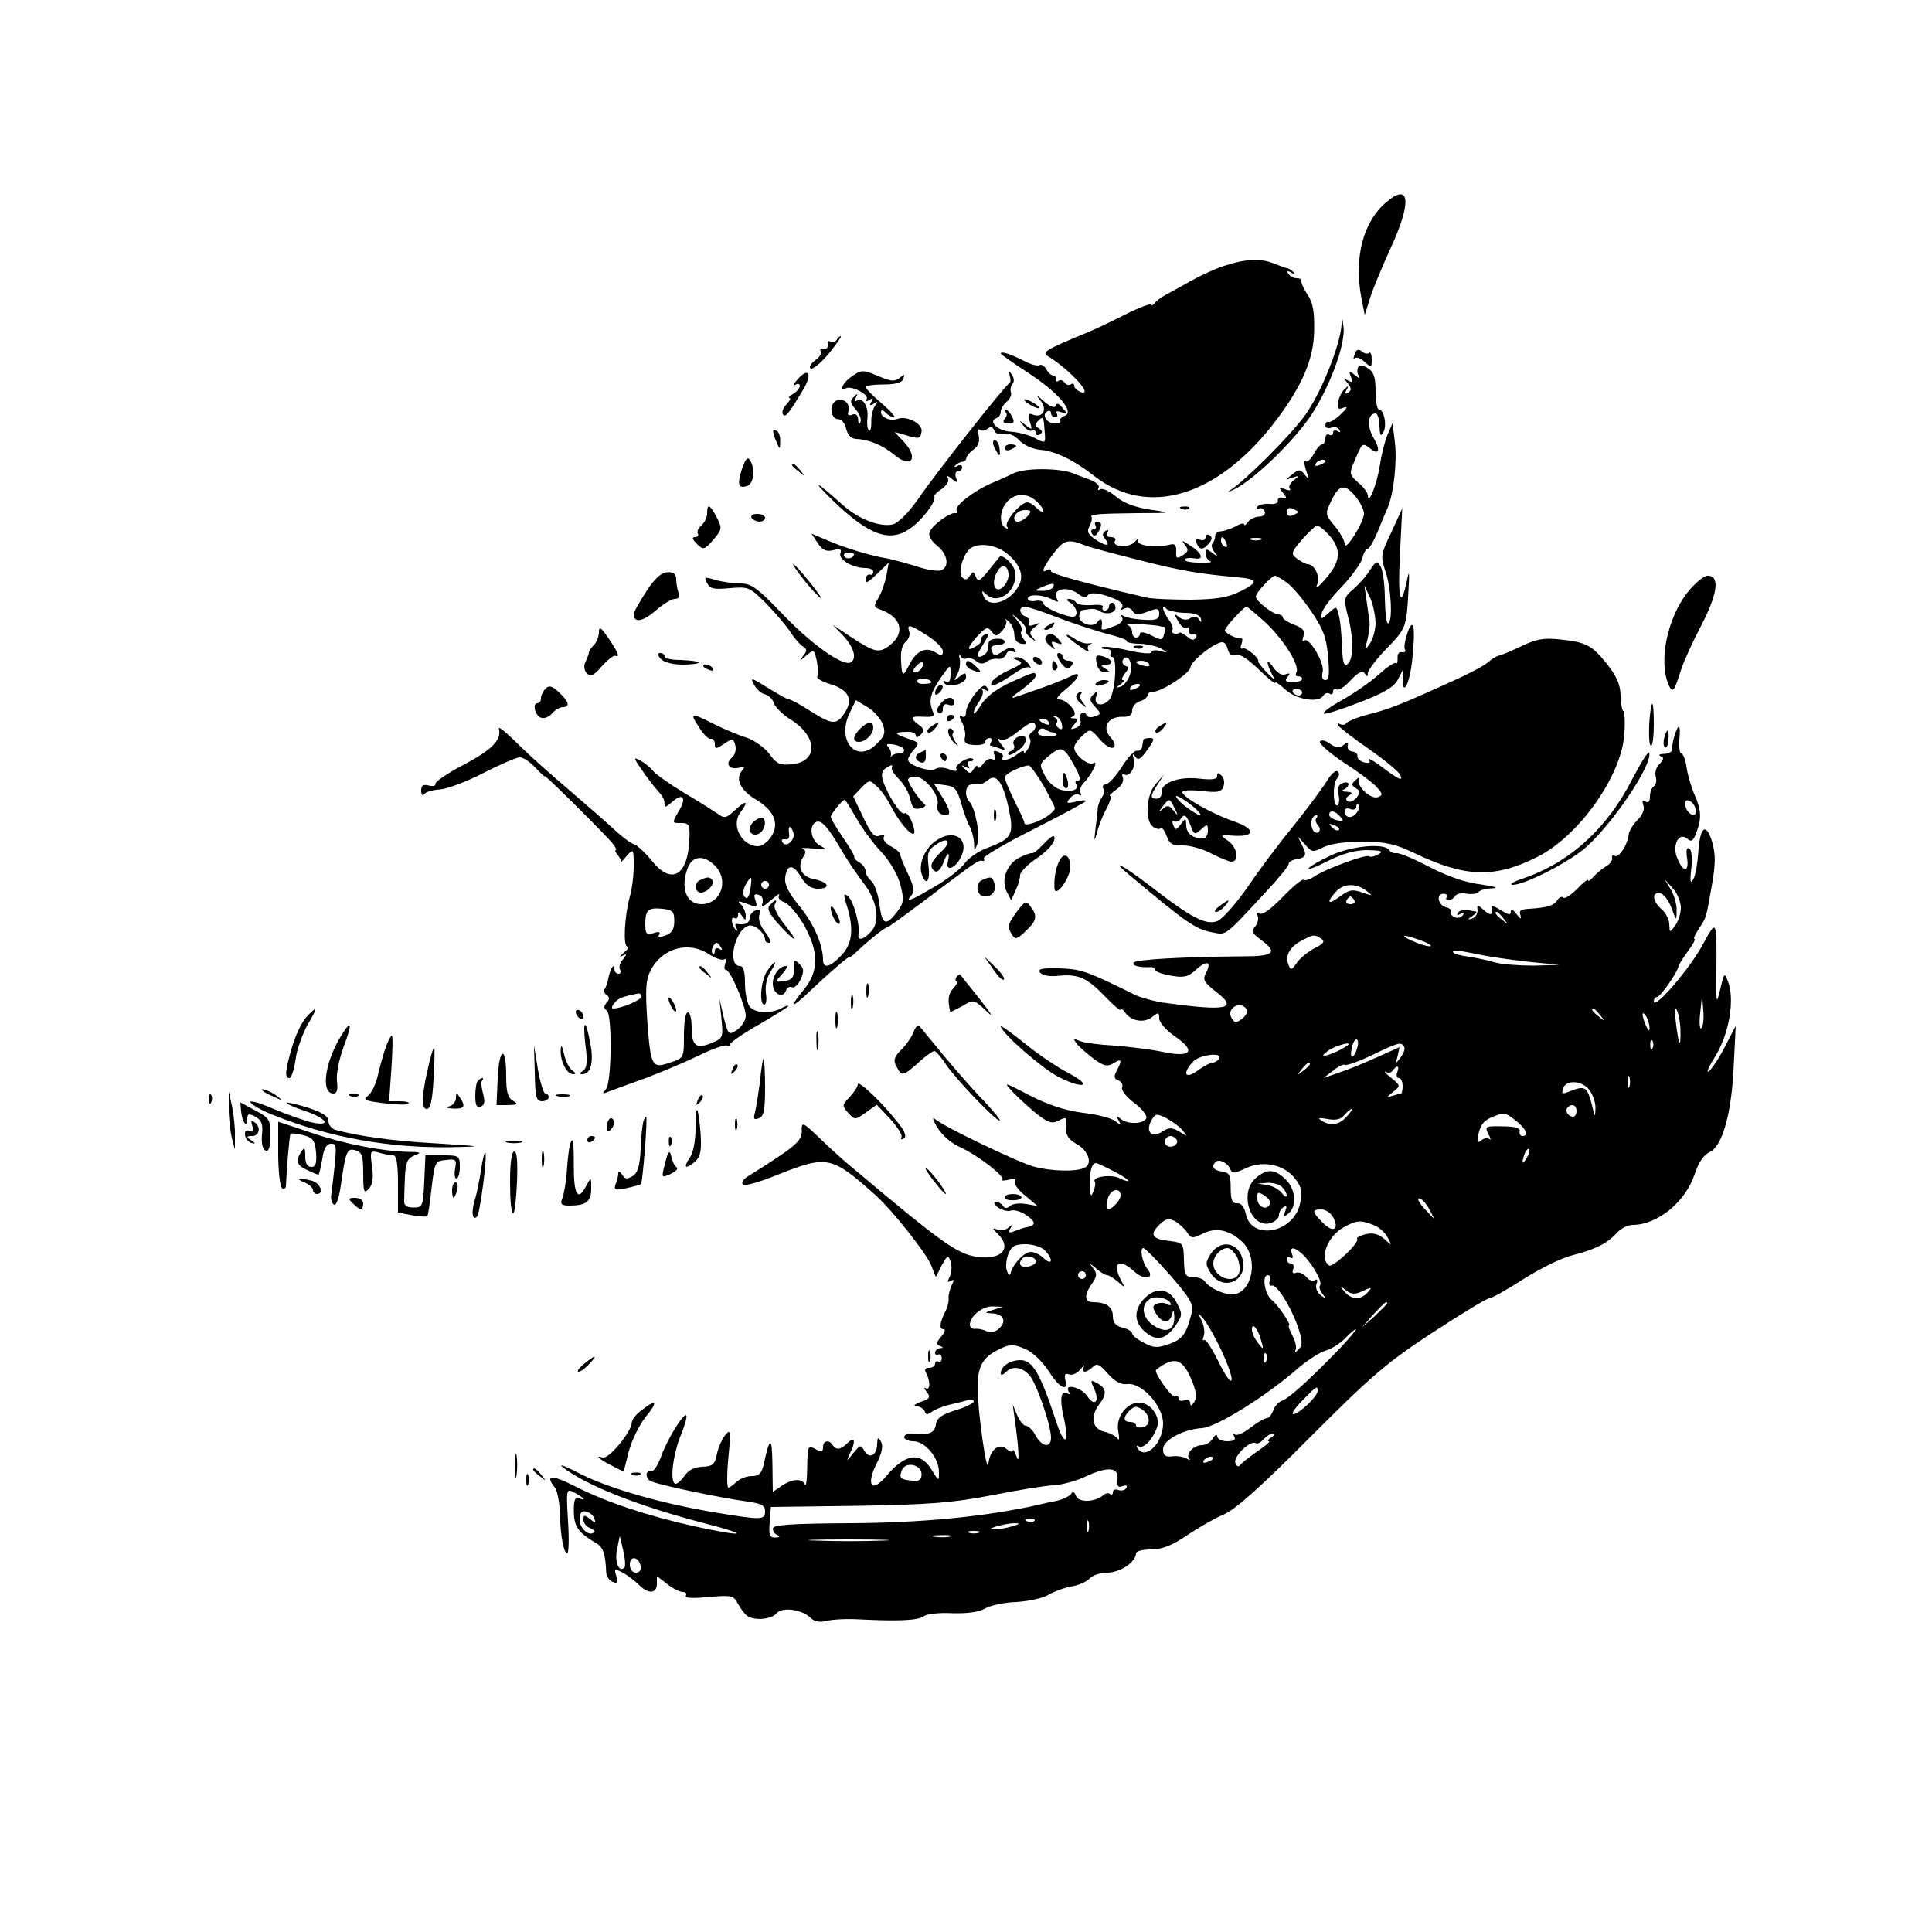<?xml version="1.0" standalone="no"?>
<!DOCTYPE svg PUBLIC "-//W3C//DTD SVG 20010904//EN"
 "http://www.w3.org/TR/2001/REC-SVG-20010904/DTD/svg10.dtd">
<svg version="1.0" xmlns="http://www.w3.org/2000/svg"
 width="500pt" height="500pt" viewBox="0 0 500 500"
 preserveAspectRatio="xMidYMid meet">

<g transform="translate(0,500) scale(0.1,-0.1)"
fill="#000000" stroke="none">
<path d="M3588 4477 c-61 -51 -85 -146 -64 -252 l8 -40 13 41 c6 22 31 81 54
132 55 119 50 171 -11 119z"/>
<path d="M3168 4312 c-22 -7 -61 -25 -86 -39 -26 -15 -56 -31 -67 -37 -11 -6
-23 -15 -27 -21 -4 -5 -8 -7 -8 -3 0 4 -33 -8 -72 -28 -40 -20 -82 -40 -93
-44 -114 -47 -120 -52 -101 -63 56 -35 120 -105 81 -91 -8 4 -15 10 -15 16 0
5 -4 7 -9 3 -5 -3 -12 -1 -16 5 -4 6 -11 8 -16 4 -5 -3 -8 -1 -7 4 2 6 -1 10
-6 10 -5 0 -13 7 -18 16 -5 9 -13 14 -18 11 -5 -3 -24 2 -42 12 -33 17 -58 25
-58 18 0 -2 31 -24 68 -48 79 -51 124 -103 98 -113 -9 -3 -14 -9 -12 -13 3 -4
-4 -7 -14 -7 -21 0 -35 22 -20 31 6 4 10 1 10 -4 0 -6 5 -11 11 -11 5 0 7 4 4
10 -4 6 1 7 12 3 16 -6 17 -5 3 11 -9 12 -16 14 -18 6 -3 -7 -14 -3 -31 12
-20 18 -22 19 -9 2 20 -23 7 -47 -19 -37 -12 5 -14 1 -8 -18 7 -22 7 -23 -11
-9 -18 14 -18 14 -5 -2 7 -10 17 -15 22 -12 5 3 9 0 9 -6 0 -6 5 -8 11 -4 8 4
7 9 -2 15 -11 6 -11 11 -1 21 12 12 13 10 16 -34 2 -26 1 -26 -27 -11 -16 8
-44 15 -63 16 -32 2 -58 27 -35 35 6 2 11 9 11 17 0 7 7 18 15 25 9 7 14 19
11 25 -2 7 0 17 4 21 5 5 5 15 -1 24 -9 13 -10 12 -6 -2 3 -9 3 -18 -1 -20
-11 -5 -192 -235 -237 -301 -24 -34 -50 -60 -64 -64 -33 -8 -89 13 -131 51
-68 61 -84 69 -26 12 94 -91 148 -111 201 -74 31 21 69 71 63 83 -2 2 7 12 20
20 13 10 19 21 15 28 -4 7 1 6 10 -2 15 -12 17 -12 11 3 -3 9 -1 16 5 16 6 0
11 5 11 11 0 5 -6 7 -12 3 -8 -4 -10 -3 -5 2 5 5 13 9 18 9 5 0 10 5 10 10 1
6 10 16 19 22 12 9 16 20 13 35 -3 13 -2 20 2 16 5 -4 14 -3 20 2 9 7 14 6 18
-4 4 -9 14 -12 25 -9 12 3 27 -3 39 -16 11 -12 35 -23 54 -25 40 -3 89 -27
141 -68 140 -109 322 -53 472 146 66 88 96 157 97 230 1 49 -3 73 -17 93 -10
16 -17 31 -16 36 1 4 -4 7 -12 7 -8 0 -18 5 -22 12 -5 7 -2 8 7 3 8 -5 11 -4
6 1 -5 5 -12 9 -15 10 -4 0 -20 6 -35 12 -34 14 -75 12 -129 -6z"/>
<path d="M3472 4160 c-4 -56 -55 -182 -97 -238 -42 -56 -151 -164 -190 -190
-11 -7 -6 -6 10 2 47 23 141 112 191 181 51 72 97 192 91 239 -3 25 -4 26 -5
6z"/>
<path d="M2165 4120 c-4 -6 -11 -8 -16 -4 -5 3 -8 0 -7 -8 2 -7 -3 -12 -10
-10 -8 1 -11 -2 -8 -7 4 -5 -3 -16 -15 -24 -11 -8 -16 -18 -11 -21 5 -3 26 14
47 39 20 25 34 45 31 45 -3 0 -8 -5 -11 -10z"/>
<path d="M3506 4083 c-4 -10 -4 -14 0 -10 4 4 16 0 26 -10 17 -15 18 -15 18 7
0 13 -3 20 -7 17 -3 -4 -12 -2 -18 3 -9 8 -15 6 -19 -7z"/>
<path d="M3515 4050 c-3 -6 -3 -16 1 -22 5 -9 2 -8 -9 1 -15 12 -17 12 -11 -4
6 -14 4 -16 -7 -10 -12 7 -12 6 -1 -7 10 -13 10 -18 1 -24 -8 -5 -10 -3 -4 7
6 11 5 12 -5 2 -8 -7 -15 -22 -17 -34 -3 -17 1 -20 14 -14 12 4 10 -1 -7 -17
-13 -13 -28 -22 -32 -20 -5 1 -8 -3 -8 -9 0 -6 7 -9 15 -6 8 4 17 1 21 -5 4
-7 3 -8 -4 -4 -7 4 -12 2 -12 -4 0 -6 -4 -8 -10 -5 -5 3 -10 -1 -10 -9 0 -9
-4 -16 -8 -16 -5 0 -15 -11 -22 -25 -7 -13 -17 -22 -21 -19 -5 3 -4 -7 1 -23
9 -24 8 -25 -3 -12 -11 15 -15 15 -32 2 -20 -16 -20 -16 0 -9 18 6 19 5 3 -7
-10 -8 -14 -18 -10 -22 4 -5 -2 -5 -12 -1 -16 6 -17 4 -6 -9 11 -13 11 -16 -1
-13 -8 2 -13 -2 -12 -8 1 -6 -9 -10 -22 -8 -14 1 -28 -3 -32 -8 -3 -6 -1 -8 4
-5 6 4 13 1 16 -6 3 -8 -3 -14 -16 -14 -11 -1 -24 -8 -28 -15 -5 -7 -9 -9 -9
-5 0 4 -10 2 -22 -5 -13 -7 -30 -12 -38 -13 -8 0 -15 -5 -15 -12 0 -6 -3 -15
-7 -19 -4 -4 -2 -14 5 -23 11 -14 10 -14 -5 -2 -16 12 -18 11 -18 -2 0 -8 6
-17 13 -20 6 -2 -7 -4 -30 -3 -22 0 -39 4 -37 8 2 4 14 5 25 3 27 -5 20 14
-12 34 -21 14 -22 14 -12 0 10 -12 8 -17 -6 -26 -16 -10 -18 -8 -17 10 1 15
-4 21 -14 18 -41 -10 -92 -3 -85 12 4 6 0 4 -8 -5 -14 -17 -62 -14 -51 3 3 5
-2 9 -11 9 -10 0 -13 5 -9 12 4 7 3 8 -5 4 -9 -6 -9 -11 0 -22 15 -19 -1 -18
-29 2 -17 12 -20 19 -12 33 5 10 7 20 5 23 -7 7 21 9 120 10 89 0 90 1 32 9
-39 6 -69 17 -89 34 -16 14 -35 22 -40 19 -6 -4 -8 -2 -5 3 4 6 -6 15 -21 21
-15 6 -36 13 -47 18 -37 13 -120 13 -150 0 -16 -8 -43 -20 -60 -27 -46 -20
-96 -59 -89 -70 3 -5 2 -8 -3 -7 -12 4 -61 -31 -67 -49 -4 -9 4 -23 19 -35 28
-22 33 -56 10 -64 -8 -3 -36 1 -62 10 -26 8 -59 17 -73 20 -45 7 -110 27 -155
46 l-45 19 16 -24 c12 -19 22 -23 40 -19 18 5 23 3 19 -8 -6 -16 32 -38 65
-38 11 0 20 -4 20 -10 0 -5 -3 -9 -8 -7 -4 1 -8 -1 -10 -5 -6 -21 1 -19 28 7
l30 29 -6 -34 c-4 -19 -13 -45 -21 -58 -12 -20 -12 -23 4 -29 55 -19 67 -60
27 -92 -29 -23 -40 -20 -104 22 l-45 30 28 -29 c27 -30 35 -58 19 -68 -19 -12
-100 45 -173 121 -67 70 -84 83 -112 83 -18 0 -47 4 -65 9 -29 9 -31 8 -22 -8
7 -15 18 -17 59 -13 49 4 51 3 96 -42 25 -26 53 -59 62 -74 10 -15 24 -31 31
-35 11 -7 11 -12 0 -25 -10 -14 -9 -14 8 1 21 17 21 17 28 -14 3 -17 4 -35 1
-40 -3 -4 12 -13 35 -20 46 -14 59 -39 36 -74 -21 -32 -32 -31 -89 5 -26 17
-51 30 -55 30 -5 0 -29 14 -55 30 -42 26 -46 28 -36 9 6 -12 19 -24 29 -26 10
-3 20 -13 23 -23 3 -10 23 -30 46 -44 68 -44 68 -108 -1 -114 -30 -3 -39 2
-57 27 -12 16 -38 35 -59 42 -20 6 -58 22 -84 35 -61 31 -64 30 -39 -8 11 -18
25 -32 31 -30 5 1 10 -5 10 -13 0 -14 3 -14 24 0 22 15 24 14 29 -4 3 -11 -1
-25 -9 -32 -18 -15 -7 -32 18 -26 15 4 17 3 8 -8 -18 -21 -3 -51 36 -74 47
-28 62 -62 40 -96 -9 -14 -24 -25 -34 -25 -42 0 -71 54 -46 87 22 30 16 34
-13 7 -24 -22 -28 -23 -47 -9 -12 8 -51 33 -87 54 -36 22 -72 47 -79 56 -7 9
-22 21 -33 27 -18 9 -18 8 3 -23 13 -19 31 -43 41 -54 17 -19 19 -24 19 -42 0
-3 9 2 20 12 28 25 38 10 16 -25 -17 -30 -17 -30 6 -30 22 0 24 -4 22 -44 -4
-92 -46 -117 -96 -55 -17 21 -38 41 -47 44 -9 3 -31 19 -49 36 -18 17 -70 62
-115 101 -45 38 -106 92 -135 121 -29 29 -52 48 -51 42 8 -29 -17 -55 -89 -93
-42 -22 -76 -45 -75 -50 1 -6 -7 -8 -17 -5 -15 4 -20 0 -20 -13 0 -11 4 -15 8
-9 4 6 23 11 42 12 19 2 70 21 112 43 43 22 85 40 93 40 9 0 27 -12 40 -26 14
-15 25 -25 25 -23 0 5 143 -137 173 -171 9 -11 14 -20 11 -20 -4 0 -1 -6 5
-13 6 -8 10 -16 8 -18 -1 -2 6 5 15 16 17 19 18 19 18 -25 0 -25 -4 -61 -10
-80 -14 -52 -18 -130 -6 -130 5 0 1 -7 -10 -16 -10 -8 -12 -12 -4 -8 13 7 13
5 2 -9 -8 -9 -11 -21 -7 -27 3 -5 1 -10 -4 -10 -6 0 -11 5 -11 12 0 17 -10 3
-15 -21 -2 -11 -6 -25 -10 -30 -3 -5 -1 -13 5 -16 8 -5 8 -11 0 -20 -8 -9 -8
-15 0 -20 15 -9 13 -188 -2 -204 -11 -12 -9 -13 7 -6 11 4 54 20 96 35 42 16
104 42 139 59 34 17 67 28 71 25 5 -3 9 -1 9 4 0 4 34 28 75 51 41 24 75 45
75 47 0 3 -9 0 -19 -6 -28 -14 -67 -12 -81 5 -6 8 -12 35 -12 60 0 31 -4 45
-13 45 -33 0 -15 90 21 104 15 6 43 -17 44 -36 0 -5 5 -8 11 -8 6 0 1 12 -10
27 -13 15 -19 34 -16 45 5 13 2 16 -9 12 -9 -3 -16 -12 -16 -20 0 -13 -13 -19
-33 -15 -5 1 -5 -4 -1 -11 4 -7 3 -9 -1 -5 -12 10 -15 38 -4 31 5 -3 9 1 9 8
0 9 3 9 10 -2 9 -13 10 -13 10 1 0 8 -6 21 -12 28 -11 10 -8 10 15 2 26 -10
28 -9 22 9 -5 15 -3 18 9 14 9 -3 12 -12 9 -22 -4 -12 2 -9 22 8 16 14 25 20
21 13 -3 -7 2 -14 14 -18 11 -4 34 -30 50 -58 40 -71 40 -120 -1 -170 -38 -46
-31 -48 15 -4 49 47 106 96 106 91 0 -2 8 4 18 14 31 29 72 62 78 62 3 0 44
30 92 66 139 105 145 109 154 106 5 -1 7 1 4 6 -3 5 55 39 129 76 74 38 135
70 135 73 0 3 -12 2 -27 -2 -23 -5 -25 -4 -14 9 7 9 18 13 24 9 5 -3 7 -1 3 5
-3 6 0 16 7 24 20 20 42 62 27 53 -13 -8 -50 22 -50 40 0 7 9 20 21 31 21 19
21 18 45 -9 13 -16 29 -25 35 -22 7 5 4 14 -7 27 -23 25 -7 53 30 53 18 -1 26
4 26 16 0 10 9 21 20 24 11 3 20 11 20 16 0 5 7 9 15 9 22 0 95 48 96 63 0 13
47 53 74 63 11 5 18 0 22 -15 4 -15 11 -20 21 -16 10 4 31 -10 59 -37 24 -23
43 -39 43 -35 0 4 12 -4 27 -18 29 -26 86 -35 98 -15 4 6 11 8 16 5 5 -4 9 -1
9 5 0 6 4 9 9 6 5 -4 22 7 37 24 20 21 31 26 36 17 6 -9 8 -9 8 1 0 7 21 35
47 62 52 53 53 57 58 150 3 50 2 57 -4 27 -16 -76 -24 -49 -18 67 l6 120 -28
-61 c-28 -58 -28 -63 -16 -100 15 -41 20 -129 8 -136 -5 -3 -8 25 -9 62 0 37
-5 75 -11 85 -9 16 -11 15 -28 -10 -9 -15 -29 -37 -43 -49 -24 -21 -25 -24
-14 -68 16 -60 15 -112 0 -125 -10 -8 -13 2 -15 45 -1 30 -4 66 -8 80 -6 25
-6 25 -26 7 -20 -18 -21 -18 -18 0 2 10 25 41 52 68 26 28 50 61 53 74 3 13 9
24 14 24 4 0 15 19 25 43 9 23 21 51 26 62 16 38 25 121 19 170 l-6 50 -13
-30 c-7 -16 -16 -52 -20 -80 -7 -46 -30 -106 -31 -77 0 6 -11 22 -25 33 -23
21 -24 23 -9 57 19 46 20 47 39 32 24 -20 29 -5 9 28 -17 30 -14 62 6 62 5 0
10 -15 10 -32 1 -25 3 -29 10 -17 10 17 2 59 -11 59 -5 0 -9 21 -9 48 0 36 -5
50 -20 59 -12 8 -21 9 -25 3z m-85 -244 c0 -2 -7 -7 -16 -10 -8 -3 -12 -2 -9
4 6 10 25 14 25 6z m79 -92 c12 -15 21 -34 21 -43 0 -22 -49 -101 -50 -79 0 9
-12 30 -26 47 -25 30 -25 31 -8 66 20 42 35 44 63 9z m-827 -11 c10 -9 18 -20
18 -25 0 -5 -7 -2 -16 6 -8 9 -20 16 -25 16 -18 0 -60 -50 -53 -62 4 -7 3 -8
-4 -4 -17 10 -15 47 5 68 20 22 51 23 75 1z m678 -28 c0 -2 -7 -5 -15 -9 -9
-3 -15 0 -15 9 0 9 6 12 15 9 8 -4 15 -7 15 -9z m-700 -10 c-7 -8 -19 -15 -26
-15 -8 0 -11 6 -8 15 4 8 15 15 26 15 17 0 18 -3 8 -15z m777 -47 c36 -39 34
-70 -8 -118 -17 -19 -26 -26 -21 -15 10 21 -5 55 -24 55 -5 0 -17 7 -27 14
-17 13 -16 16 13 50 18 20 35 36 39 36 4 0 17 -10 28 -22z m-263 -24 c3 -8 2
-12 -4 -9 -6 3 -10 10 -10 16 0 14 7 11 14 -7z m89 9 c-7 -2 -19 -2 -25 0 -7
3 -2 5 12 5 14 0 19 -2 13 -5z m-456 -14 c15 -6 80 -23 143 -39 106 -27 153
-35 253 -44 53 -5 55 -12 8 -36 -32 -16 -61 -21 -129 -22 -48 0 -100 2 -117 6
-170 40 -245 61 -245 68 0 5 -4 6 -10 3 -17 -11 -11 7 16 42 27 36 38 39 81
22z m-203 -20 c35 -27 47 -58 33 -84 -23 -44 -79 -61 -92 -27 -5 14 -4 15 6 5
33 -33 87 12 75 61 -5 19 -34 44 -40 34 -1 -2 -14 -17 -28 -35 -22 -27 -27
-30 -33 -15 -5 14 -7 14 -15 2 -7 -11 -12 -12 -20 -4 -12 12 3 63 23 76 22 14
64 8 91 -13z m-394 -3 c0 -11 -19 -15 -25 -6 -3 5 1 10 9 10 9 0 16 -2 16 -4z
m400 -55 c0 -10 -7 -24 -15 -31 -20 -17 -31 10 -15 39 12 24 30 19 30 -8z
m722 -20 c14 -11 42 -44 62 -74 30 -44 39 -67 43 -116 4 -45 3 -61 -7 -61 -8
0 -10 8 -7 21 6 23 -36 93 -48 81 -5 -4 -5 1 -2 11 5 14 0 21 -23 30 -16 6
-30 15 -30 19 0 4 -6 8 -12 8 -15 1 -58 35 -58 46 0 10 41 54 50 54 4 0 18 -9
32 -19z m-607 -11 c-3 -5 -16 -10 -28 -9 -21 0 -21 1 -2 9 28 12 37 12 30 0z
m68 -19 c8 -6 18 -8 21 -3 6 11 32 8 69 -7 17 -7 25 -15 21 -23 -5 -7 -3 -8 6
-3 7 4 16 2 21 -6 6 -11 14 -11 39 -2 26 10 30 9 30 -6 0 -13 -8 -17 -39 -15
-21 1 -44 5 -51 9 -9 5 -11 4 -6 -3 4 -8 -3 -16 -19 -22 -32 -12 -35 -12 -34
-2 3 18 -2 26 -10 13 -11 -17 -48 -6 -48 14 0 8 4 16 9 16 4 1 14 2 21 3 6 1
17 -1 22 -5 17 -11 42 -6 42 8 0 7 -4 13 -9 13 -4 0 -8 -4 -8 -10 0 -5 -5 -10
-11 -10 -5 0 -8 4 -5 9 3 5 -10 7 -29 5 -19 -1 -37 1 -40 7 -4 5 -12 9 -18 9
-8 0 -7 -4 2 -9 21 -14 23 -41 3 -37 -32 6 -72 26 -72 35 0 5 -9 8 -20 6 -11
-2 -20 0 -20 6 0 12 37 11 62 -2 15 -8 19 -8 14 0 -17 27 28 37 57 12z m767
-72 c0 -19 -7 -44 -15 -55 -13 -18 -14 -17 -6 11 4 17 7 39 5 50 -2 11 -5 36
-8 55 l-5 35 14 -30 c8 -16 14 -46 15 -66z m-820 12 c41 -16 98 -34 127 -42
29 -7 50 -15 49 -18 -2 -3 13 -7 34 -7 21 -1 46 -7 56 -13 17 -11 17 -11 -3
-6 -13 4 -23 2 -23 -3 0 -5 -27 -3 -61 5 -34 8 -64 11 -67 8 -3 -3 2 -5 12 -5
9 0 14 -4 11 -10 -3 -5 -2 -10 3 -10 15 0 8 -96 -8 -112 -19 -19 -41 -12 -33
10 5 14 3 15 -7 5 -11 -10 -11 -16 4 -32 16 -18 16 -19 -1 -25 -10 -4 -19 -2
-21 3 -2 6 -8 9 -12 6 -5 -3 -7 -12 -4 -19 3 -7 -2 -16 -12 -20 -14 -5 -15 -4
-4 9 10 12 10 15 -1 16 -10 0 -10 2 -2 5 16 7 -15 44 -37 44 -9 0 -2 10 18 26
36 29 44 51 11 33 -12 -6 -44 -19 -72 -29 -29 -10 -61 -21 -72 -25 -11 -4 -3
5 18 19 20 15 37 31 37 36 0 13 0 13 -65 -16 -36 -17 -63 -37 -76 -58 -10 -17
-19 -26 -19 -21 0 6 7 20 15 31 8 12 11 25 7 29 -4 5 -1 5 7 0 10 -6 12 -4 6
5 -6 10 -14 6 -32 -16 -12 -16 -23 -37 -23 -47 0 -11 -5 -15 -11 -11 -7 4 -7
-1 1 -16 6 -12 10 -30 7 -39 -3 -13 3 -18 24 -19 16 -1 29 2 29 8 0 5 5 10 11
10 5 0 7 -4 4 -10 -3 -5 -4 -10 -1 -10 2 0 13 -3 23 -7 16 -6 17 -5 3 12 -9
12 -10 16 -2 11 7 -4 25 3 43 18 17 14 35 26 40 26 12 0 12 -17 -1 -25 -6 -4
-8 -11 -5 -16 4 -5 1 -17 -4 -26 -6 -10 -11 -14 -11 -9 0 5 -7 2 -16 -5 -18
-15 -47 -22 -39 -9 3 4 -2 11 -11 14 -12 5 -15 2 -10 -9 3 -10 2 -13 -5 -10
-6 4 -17 -1 -24 -11 -8 -11 -15 -14 -15 -9 0 6 -5 3 -10 -5 -8 -13 -11 -13
-22 -1 -11 11 -11 13 1 6 9 -5 12 -4 7 3 -4 7 -2 12 5 12 7 0 10 3 7 6 -10 9
-49 -16 -43 -26 4 -6 -3 -7 -18 -1 -13 5 -29 6 -36 1 -15 -9 -71 10 -71 24 0
5 7 17 16 27 14 15 13 18 -15 27 -38 13 -39 17 -6 18 14 1 25 -3 25 -9 0 -7 5
-6 13 2 10 10 9 15 -5 25 -25 19 -22 23 12 21 25 -1 30 1 24 14 -11 27 -7 46
20 86 26 37 26 37 26 11 0 -18 -4 -25 -12 -20 -6 4 -8 3 -5 -3 10 -15 57 -3
57 14 0 13 -2 13 -17 2 -15 -13 -15 -12 -6 5 6 10 9 28 7 40 -3 12 -2 15 2 8
3 -6 10 -9 15 -6 6 3 16 0 24 -6 10 -9 19 -9 28 -3 6 6 20 9 29 8 9 -2 19 4
22 12 3 8 11 11 17 7 8 -4 9 -3 5 4 -5 9 -13 8 -30 -3 -21 -14 -24 -14 -29 0
-5 10 0 15 13 15 11 0 20 4 20 9 0 12 -39 10 -41 -1 -1 -4 -2 -13 -3 -20 -1
-12 -26 -25 -26 -13 0 3 8 17 17 32 12 18 13 25 4 22 -7 -3 -12 -8 -11 -13 1
-5 -4 -13 -12 -17 -27 -17 -27 -8 -1 22 24 26 29 28 39 15 10 -14 13 -14 28 2
9 10 13 23 9 28 -4 5 -1 3 7 -4 8 -7 15 -22 15 -34 0 -13 7 -22 18 -24 15 -2
16 0 6 12 -6 8 -9 17 -5 21 3 3 -2 16 -11 27 -18 21 -18 21 4 2 13 -10 20 -22
18 -26 -3 -4 3 -14 13 -21 14 -11 15 -11 5 1 -10 11 -9 16 5 27 16 12 16 13
-2 6 -12 -4 -17 -3 -13 4 4 6 0 13 -8 17 -18 7 -20 26 -2 26 6 0 46 -13 87
-29z m324 13 c26 0 41 -5 44 -15 2 -10 1 -11 -5 -2 -5 8 -14 9 -23 3 -9 -6
-20 -4 -29 3 -12 10 -13 9 -2 -11 7 -12 16 -20 22 -17 5 4 8 1 7 -7 -2 -7 3
-12 10 -10 8 1 11 -2 7 -8 -5 -8 -12 -7 -22 2 -9 7 -18 12 -20 11 -8 -7 -24
-2 -19 6 3 4 -1 17 -9 27 -8 10 -14 24 -15 29 0 7 3 7 8 0 4 -5 25 -10 46 -11z
m212 -26 c47 -44 89 -112 79 -128 -3 -6 -1 -10 4 -10 6 0 11 -3 11 -7 0 -5
-11 -8 -24 -8 -19 0 -22 3 -14 13 8 9 7 11 -5 7 -9 -4 -21 3 -31 17 -18 26
-21 17 -5 -15 11 -20 9 -19 -13 3 -13 14 -23 27 -22 28 5 8 -32 38 -40 34 -5
-3 -7 2 -3 11 3 9 3 16 -1 15 -11 -2 -42 13 -42 21 0 7 49 61 56 61 2 0 25
-19 50 -42z m-276 -8 c3 -1 8 -2 11 -2 4 1 5 -7 2 -18 -5 -18 -7 -18 -34 -4
-17 8 -29 10 -29 4 0 -5 -4 -10 -10 -10 -5 0 -10 6 -10 14 0 8 -6 16 -12 19
-7 2 7 3 32 2 25 -2 47 -4 50 -5z m-600 -25 c22 -14 40 -32 40 -40 0 -13 -3
-13 -20 -3 -24 15 -49 3 -66 -31 -17 -34 -20 -33 -22 8 -2 24 3 43 12 50 8 7
12 19 9 27 -7 20 2 18 47 -11z m524 -102 c-5 -14 -16 -28 -24 -30 -13 -4 -13
-3 0 6 8 6 11 11 6 11 -5 0 -2 7 5 17 11 13 11 17 1 20 -6 3 -9 9 -6 15 13 21
28 -11 18 -39z m-539 18 c-3 -6 -11 -11 -17 -11 -6 0 -6 6 2 15 14 17 26 13
15 -4z m589 10 c4 -5 -3 -7 -14 -4 -23 6 -26 13 -6 13 8 0 17 -4 20 -9z m-564
-47 c0 -2 -9 -4 -21 -4 -11 0 -18 4 -14 10 5 8 35 3 35 -6z m540 -8 c0 -2 -7
-7 -16 -10 -8 -3 -12 -2 -9 4 6 10 25 14 25 6z m420 -18 c0 -4 -4 -8 -9 -8 -6
0 -12 4 -15 8 -3 5 1 9 9 9 8 0 15 -4 15 -9z m-1085 -83 c7 -21 5 -30 -17 -51
-51 -51 -103 8 -70 79 l17 35 30 -18 c17 -10 34 -30 40 -45z m463 0 c3 -11 0
-15 -7 -10 -6 3 -9 10 -6 15 3 4 0 11 -5 13 -6 3 -5 4 2 3 7 -1 15 -11 16 -21z
m-33 5 c3 -6 -1 -7 -9 -4 -18 7 -21 14 -7 14 6 0 13 -4 16 -10z m7 -25 c3 0 9
-2 12 -5 3 -3 -8 -6 -23 -5 -19 0 -27 4 -24 12 3 7 10 10 17 6 6 -4 14 -8 18
-8z m-382 -46 c0 -5 -6 -9 -14 -9 -8 0 -16 -3 -19 -7 -2 -5 -3 -3 -1 3 1 6 -2
16 -8 22 -6 6 -1 8 16 5 14 -3 26 -9 26 -14z m446 -51 c9 -18 11 -28 4 -28 -6
0 -9 -4 -5 -9 9 -15 -11 -22 -40 -15 -14 4 -32 19 -41 37 -15 29 -15 30 13 53
31 25 37 22 69 -38z m-478 5 c-2 -5 7 -18 20 -31 12 -12 25 -35 28 -51 5 -22
10 -27 26 -23 11 2 16 8 11 11 -12 8 -43 54 -43 63 0 5 9 8 19 8 25 0 64 -49
57 -73 -2 -10 2 -21 10 -24 26 -10 27 5 4 42 l-23 37 29 -4 c25 -3 31 -10 42
-48 7 -25 17 -53 23 -62 5 -10 9 -28 10 -40 0 -22 1 -22 8 -3 9 21 -5 94 -20
110 -14 14 -11 45 6 45 25 0 29 1 43 12 20 17 38 -7 52 -72 15 -70 10 -80 -54
-104 -25 -9 -51 -28 -60 -41 -9 -13 -43 -40 -76 -59 -66 -39 -79 -43 -61 -23
8 10 6 24 -9 55 -11 23 -20 45 -20 50 0 5 -11 15 -25 22 -13 7 -21 18 -18 23
4 6 0 8 -11 4 -13 -5 -22 6 -42 48 l-26 54 21 22 c20 21 22 21 39 5 11 -9 28
-33 38 -53 27 -52 66 -91 60 -60 -6 26 -18 47 -26 42 -9 -5 -43 48 -55 85 -5
15 -2 25 6 31 17 11 20 11 17 2z m392 -45 c16 -29 30 -56 30 -60 0 -4 -10 -14
-22 -22 -24 -15 -57 -25 -57 -16 1 3 -11 28 -25 56 -14 29 -26 57 -26 62 0 9
40 29 62 31 4 1 21 -23 38 -51z m-484 -85 c15 -27 44 -66 65 -88 22 -24 42
-58 49 -84 10 -39 9 -47 -7 -69 -30 -40 -40 -37 -47 17 -3 27 -13 54 -21 61
-8 7 -15 18 -15 26 0 7 -7 17 -16 22 -9 5 -14 11 -13 13 2 2 -11 25 -29 51
-18 26 -32 50 -32 54 0 7 30 44 36 44 2 0 15 -21 30 -47z m-36 -87 c14 -24 38
-59 53 -79 37 -46 46 -101 22 -127 -20 -23 -37 -26 -33 -7 4 23 -13 85 -27 97
-12 10 -13 7 -4 -22 20 -62 15 -103 -16 -133 -28 -29 -45 -32 -45 -9 0 39 -25
96 -62 140 -27 33 -38 55 -36 72 4 36 21 37 41 2 12 -20 26 -30 43 -30 34 0
30 16 -6 24 -35 6 -48 30 -32 57 9 13 8 19 -1 22 -7 3 6 3 28 1 36 -4 37 -3
18 7 -25 13 -31 54 -10 62 13 5 30 -13 67 -77z m-127 50 c7 -18 -18 -42 -28
-26 -4 6 -1 9 7 8 8 -2 12 4 10 15 -3 21 4 23 11 3z m-203 -86 c38 -38 16
-100 -35 -100 -39 0 -55 43 -35 94 12 32 42 34 70 6z m92 -61 c-3 -20 -8 -27
-14 -21 -6 6 -6 17 1 31 16 28 18 26 13 -10z m48 11 c0 -5 -4 -10 -10 -10 -5
0 -10 5 -10 10 0 6 5 10 10 10 6 0 10 -4 10 -10z m-245 -94 c0 -21 -6 -31 -23
-37 -16 -6 -21 -5 -16 2 4 7 -1 9 -15 4 -18 -5 -21 -2 -21 23 0 37 7 44 45 40
26 -3 30 -7 30 -32z m121 -68 c4 -7 3 -8 -4 -4 -7 4 -12 2 -12 -5 0 -7 -3 -10
-6 -6 -6 5 3 27 11 27 2 0 7 -5 11 -12z m-32 -17 c17 -11 34 -17 40 -14 5 4 7
-1 3 -10 -3 -10 -3 -17 2 -17 11 0 51 -93 51 -119 0 -11 -10 -27 -22 -36 -23
-15 -23 -14 -35 32 l-11 48 5 -51 c5 -49 4 -51 -25 -63 -40 -17 -52 -8 -52 40
0 21 -4 39 -10 39 -6 0 -10 -26 -10 -59 0 -59 0 -59 -36 -71 -47 -16 -50 -11
-59 110 -5 80 -4 104 9 129 30 58 98 76 150 42z m-174 -110 c0 -9 -52 -31 -73
-31 -5 0 -4 6 3 14 10 13 21 17 63 25 4 0 7 -3 7 -8z"/>
<path d="M2710 3380 c-9 -6 -10 -10 -3 -10 6 0 15 5 18 10 8 12 4 12 -15 0z"/>
<path d="M2706 3351 c-3 -5 2 -15 11 -22 14 -12 16 -12 8 0 -6 11 -4 13 10 7
15 -5 16 -4 5 9 -14 17 -26 19 -34 6z"/>
<path d="M2760 3356 c0 -2 14 -15 32 -27 17 -13 28 -18 25 -12 -4 6 -2 13 5
16 7 2 5 3 -4 2 -9 -2 -26 4 -37 12 -12 8 -21 12 -21 9z"/>
<path d="M2938 3323 c7 -3 16 -2 19 1 4 3 -2 6 -13 5 -11 0 -14 -3 -6 -6z"/>
<path d="M2742 3290 c14 -22 24 -25 33 -10 3 6 -1 10 -9 10 -9 0 -16 5 -16 10
0 6 -5 10 -10 10 -6 0 -5 -8 2 -20z"/>
<path d="M2838 3284 c2 -14 11 -24 21 -24 14 0 14 2 1 10 -13 8 -12 10 3 10
22 0 14 16 -11 22 -15 4 -18 1 -14 -18z"/>
<path d="M2634 3291 c15 -6 11 -10 -22 -25 -23 -10 -43 -25 -46 -32 -6 -16 17
-6 65 27 14 10 30 15 35 11 4 -4 2 1 -5 11 -7 9 -21 17 -30 16 -13 0 -13 -2 3
-8z"/>
<path d="M2675 3290 c3 -5 11 -10 16 -10 6 0 7 5 4 10 -3 6 -11 10 -16 10 -6
0 -7 -4 -4 -10z"/>
<path d="M2500 3281 c0 -5 7 -12 16 -15 24 -9 27 -7 10 9 -17 17 -26 19 -26 6z"/>
<path d="M2723 3275 c0 -8 4 -12 9 -9 5 3 6 10 3 15 -9 13 -12 11 -12 -6z"/>
<path d="M2836 3231 c-4 -5 3 -7 14 -4 23 6 26 13 6 13 -8 0 -17 -4 -20 -9z"/>
<path d="M2427 3223 c-4 -3 -7 -11 -7 -17 0 -6 5 -5 12 2 6 6 9 14 7 17 -3 3
-9 2 -12 -2z"/>
<path d="M2786 3201 c-3 -5 2 -15 12 -22 15 -12 16 -12 5 2 -7 9 -10 19 -6 22
3 4 4 7 0 7 -3 0 -8 -4 -11 -9z"/>
<path d="M2436 3181 c-11 -13 -14 -21 -7 -26 6 -3 11 1 11 10 0 11 5 15 15 11
8 -3 15 -1 15 4 0 18 -18 19 -34 1z"/>
<path d="M2450 3139 c0 -5 5 -7 10 -4 6 3 10 8 10 11 0 2 -4 4 -10 4 -5 0 -10
-5 -10 -11z"/>
<path d="M2410 3120 c-8 -5 -12 -12 -9 -15 4 -3 12 1 19 10 14 17 11 19 -10 5z"/>
<path d="M2454 3105 c1 -8 8 -21 16 -28 12 -10 12 -9 2 4 -6 9 -9 18 -6 21 3
3 1 9 -4 12 -6 3 -9 -1 -8 -9z"/>
<path d="M2631 3091 c-7 -5 -11 -13 -7 -19 3 -6 0 -12 -6 -15 -7 -2 -11 -7 -8
-10 3 -3 16 4 29 14 25 20 18 46 -8 30z"/>
<path d="M2383 3053 c-17 -6 -17 -20 0 -26 8 -3 13 3 13 14 0 11 0 19 -1 18 0
0 -6 -3 -12 -6z"/>
<path d="M2435 3040 c3 -5 8 -10 11 -10 2 0 4 5 4 10 0 6 -5 10 -11 10 -5 0
-7 -4 -4 -10z"/>
<path d="M2226 3114 c-19 -19 -21 -34 -3 -34 17 0 37 20 37 37 0 18 -15 16
-34 -3z"/>
<path d="M2750 2980 c0 -11 4 -20 9 -20 5 0 7 9 4 20 -3 11 -7 20 -9 20 -2 0
-4 -9 -4 -20z"/>
<path d="M2572 2890 c0 -14 2 -19 5 -12 2 6 2 18 0 25 -3 6 -5 1 -5 -13z"/>
<path d="M2422 2824 c-28 -19 -45 -59 -37 -85 11 -34 23 -20 18 20 -4 32 -1
42 18 54 33 24 44 9 14 -18 -27 -26 -31 -40 -15 -50 6 -3 14 5 20 19 11 31 20
35 13 6 -7 -28 21 -17 35 14 21 47 -21 72 -66 40z"/>
<path d="M2150 2650 c0 -17 17 -47 23 -40 2 3 -2 16 -10 30 -7 14 -13 18 -13
10z"/>
<path d="M1813 2723 c-17 -6 -16 -33 1 -33 17 0 38 24 29 33 -7 8 -12 8 -30 0z"/>
<path d="M1810 2496 c0 -2 8 -10 18 -17 15 -13 16 -12 3 4 -13 16 -21 21 -21
13z"/>
<path d="M1730 2415 c0 -5 5 -17 10 -25 5 -8 10 -10 10 -5 0 6 -5 17 -10 25
-5 8 -10 11 -10 5z"/>
<path d="M2064 4018 c-11 -12 -13 -18 -6 -14 6 4 12 3 12 -3 0 -5 -8 -15 -17
-20 -10 -6 -14 -11 -10 -11 5 0 1 -7 -7 -16 -9 -8 -13 -20 -10 -26 6 -10 14
-1 53 64 24 41 14 59 -15 26z"/>
<path d="M2202 4024 c-21 -14 -33 -42 -13 -29 14 8 61 -16 54 -28 -4 -6 -1 -7
7 -2 9 6 11 4 5 -5 -6 -9 -4 -11 6 -5 11 7 12 6 3 -6 -5 -8 -10 -26 -9 -41 0
-15 -2 -25 -6 -22 -4 2 -6 17 -4 32 3 30 -12 55 -28 45 -6 -4 -7 -1 -2 8 6 11
5 12 -5 2 -11 -10 -10 -16 4 -32 10 -11 16 -26 13 -33 -3 -8 -6 -6 -6 6 -1 12
-6 16 -15 13 -9 -4 -13 -1 -11 6 8 20 -10 38 -29 31 -21 -8 -18 -49 4 -49 8 0
17 -11 20 -25 4 -16 13 -25 25 -26 33 -1 69 -16 98 -40 46 -39 66 -10 25 34
l-23 24 25 -7 c39 -12 42 -11 45 8 4 20 -38 42 -62 33 -17 -7 -43 3 -43 17 0
7 4 7 12 -1 7 -7 16 -12 22 -12 5 0 -9 16 -32 36 -23 19 -42 39 -42 42 0 4 21
7 47 7 32 0 48 5 51 15 4 12 3 13 -10 2 -12 -10 -22 -9 -51 3 -45 19 -47 19
-75 -1z"/>
<path d="M2650 3966 c0 -3 9 -10 20 -16 11 -6 20 -8 20 -6 0 3 -9 10 -20 16
-11 6 -20 8 -20 6z"/>
<path d="M2603 3933 c4 -3 3 -11 -3 -17 -6 -8 -3 -12 10 -12 15 0 16 4 9 18
-5 10 -13 18 -16 18 -3 0 -3 -3 0 -7z"/>
<path d="M2001 3883 c0 -4 4 -17 9 -28 8 -19 9 -19 9 2 1 12 -3 25 -9 28 -5 3
-10 3 -9 -2z"/>
<path d="M2570 3853 c0 -5 5 -15 10 -23 7 -12 9 -10 7 8 -1 19 -17 33 -17 15z"/>
<path d="M2600 3840 c0 -5 7 -7 15 -4 8 4 15 8 15 10 0 2 -7 4 -15 4 -8 0 -15
-4 -15 -10z"/>
<path d="M1920 3786 c-13 -41 -9 -52 15 -43 16 7 20 44 6 66 -6 10 -12 3 -21
-23z"/>
<path d="M2050 3796 c0 -2 8 -10 18 -17 15 -13 16 -12 3 4 -13 16 -21 21 -21
13z"/>
<path d="M1830 3671 c0 -10 -7 -24 -15 -31 -8 -7 -12 -16 -9 -21 3 -5 -1 -9
-8 -9 -8 0 -6 -6 5 -17 17 -17 19 -17 43 10 23 27 23 30 9 58 -18 34 -25 37
-25 10z"/>
<path d="M3058 3683 c7 -3 16 -2 19 1 4 3 -2 6 -13 5 -11 0 -14 -3 -6 -6z"/>
<path d="M1945 3660 c3 -5 13 -10 21 -10 8 0 14 5 14 10 0 6 -9 10 -21 10 -11
0 -17 -4 -14 -10z"/>
<path d="M2835 3640 c3 -5 1 -10 -5 -10 -6 0 -8 -5 -4 -11 4 -8 9 -7 15 2 12
19 11 29 -2 29 -5 0 -7 -4 -4 -10z"/>
<path d="M3120 3610 c0 -7 -7 -10 -14 -7 -10 4 -13 1 -9 -9 7 -18 17 -18 32 0
8 10 9 16 1 21 -5 3 -10 1 -10 -5z"/>
<path d="M2080 3500 c17 -22 37 -43 43 -47 6 -4 -6 14 -27 40 -21 26 -40 47
-43 47 -3 0 10 -18 27 -40z"/>
<path d="M1673 3470 c-18 -28 -33 -54 -33 -59 0 -24 23 -20 56 8 19 17 42 31
50 31 11 0 14 6 10 16 -3 9 -6 24 -6 35 0 13 -7 19 -22 18 -16 0 -33 -15 -55
-49z"/>
<path d="M4365 3464 c-50 -66 -72 -173 -48 -233 11 -27 15 -23 33 34 7 22 30
73 51 113 44 83 51 132 19 132 -11 0 -34 -19 -55 -46z"/>
<path d="M3642 3361 c-6 -18 -9 -37 -6 -42 3 -5 0 -8 -8 -7 -7 2 -12 -5 -11
-15 0 -10 -1 -16 -4 -13 -4 3 -23 -10 -44 -29 -21 -19 -64 -49 -96 -67 -31
-17 -52 -33 -47 -35 5 -2 48 12 94 30 61 23 88 40 97 57 l13 25 0 -23 c0 -47
19 -10 25 52 9 83 3 113 -13 67z"/>
<path d="M1550 3364 c0 -11 -6 -26 -12 -32 -7 -7 -13 -16 -14 -20 0 -4 -4 -15
-9 -25 -5 -11 -3 -23 4 -30 10 -9 18 -5 38 18 15 17 30 29 35 28 13 -5 9 6
-17 45 -20 29 -25 32 -25 16z"/>
<path d="M3940 3329 c-25 -12 -51 -23 -58 -25 -8 -1 -21 -9 -31 -18 -9 -8 -48
-29 -86 -46 -145 -66 -169 -75 -228 -90 -26 -7 -50 -17 -53 -22 -3 -4 -10 -5
-16 -2 -7 4 -8 2 -4 -4 4 -6 40 -34 81 -62 40 -28 76 -58 79 -66 7 -17 -2 -13
-53 25 -19 14 -32 21 -28 14 5 -7 1 -9 -13 -6 -10 3 -18 10 -17 16 1 6 -5 11
-13 12 -8 1 -14 7 -12 15 2 10 0 11 -11 2 -10 -9 -18 -8 -35 3 -11 9 -23 11
-26 6 -3 -5 24 -29 61 -54 38 -24 76 -53 86 -64 16 -18 16 -21 3 -26 -19 -7
-58 31 -49 47 3 6 0 5 -8 -2 -12 -11 -12 -14 0 -22 12 -7 12 -11 2 -24 -7 -9
-18 -13 -23 -10 -6 4 -5 10 3 15 11 7 9 9 -6 10 -11 0 -14 3 -7 6 6 2 12 9 12
14 0 4 -7 6 -16 2 -10 -4 -14 -13 -10 -29 3 -12 2 -25 -2 -28 -12 -7 -14 55
-2 69 7 8 7 15 1 19 -5 3 -18 -9 -28 -27 -11 -17 -49 -69 -86 -115 -37 -45
-91 -117 -119 -159 -29 -41 -63 -80 -76 -86 -29 -13 -67 6 -174 89 -69 53
-109 75 -57 31 149 -125 173 -142 217 -150 37 -7 29 -13 142 109 30 32 55 63
55 68 0 5 8 10 18 12 27 4 30 10 17 36 l-11 23 19 -21 c17 -20 20 -20 46 -7
18 9 56 15 103 15 61 -1 84 -6 136 -31 129 -62 206 -64 315 -9 110 55 222 215
226 323 2 30 0 55 -3 55 -3 0 -6 18 -7 39 0 28 -10 50 -33 80 -41 51 -55 59
-122 66 -43 5 -63 1 -99 -16z m-430 -434 c-13 -15 -30 -12 -30 7 0 5 7 8 15 4
8 -3 15 0 15 6 0 6 3 8 6 5 4 -4 1 -13 -6 -22z m-41 -9 c10 -12 8 -13 -8 -9
-12 3 -21 9 -21 14 0 14 16 11 29 -5z m-62 -3 c-4 -3 -2 -12 4 -19 6 -7 6 -14
1 -18 -6 -3 -13 1 -16 10 -6 16 0 34 11 34 4 0 3 -3 0 -7z m58 -31 c-3 -3 -11
0 -18 7 -9 10 -8 11 6 5 10 -3 15 -9 12 -12z"/>
<path d="M1710 3295 c8 -9 30 -15 58 -15 25 0 43 3 40 6 -3 3 -24 5 -47 6 -23
0 -41 4 -41 9 0 5 -5 9 -11 9 -8 0 -8 -5 1 -15z"/>
<path d="M1820 3276 c0 -2 7 -7 16 -10 8 -3 12 -2 9 4 -6 10 -25 14 -25 6z"/>
<path d="M1412 3218 c-7 -7 -12 -18 -12 -25 0 -7 -4 -13 -9 -13 -15 0 -5 -35
11 -38 8 -2 21 4 28 13 7 8 19 15 26 15 20 0 17 14 -9 38 -18 17 -26 19 -35
10z"/>
<path d="M4268 3125 c-1 -30 0 -55 5 -55 4 0 7 25 7 55 0 71 -7 71 -12 0z"/>
<path d="M3000 3120 c-8 -5 -12 -12 -9 -15 4 -3 12 1 19 10 14 17 11 19 -10 5z"/>
<path d="M4334 3098 c-4 -13 -7 -29 -6 -35 2 -7 -7 -13 -20 -14 -13 0 -17 -3
-11 -6 10 -3 9 -8 -2 -20 -9 -8 -13 -23 -10 -33 3 -10 1 -21 -5 -25 -5 -3 -10
-15 -10 -26 0 -13 -4 -18 -12 -13 -8 5 -9 2 -5 -10 4 -10 -2 -25 -15 -38 -12
-12 -22 -29 -23 -37 -2 -26 -25 -62 -36 -56 -5 4 -8 1 -7 -5 2 -7 -6 -17 -17
-23 -11 -7 -25 -19 -32 -27 -7 -8 -13 -12 -13 -8 0 4 -13 -6 -28 -22 -16 -16
-32 -27 -36 -23 -4 4 -11 1 -16 -7 -9 -14 -26 -19 -73 -22 -21 -1 -27 -5 -22
-17 3 -11 0 -10 -10 3 -9 12 -15 15 -15 7 0 -10 -6 -9 -25 3 -14 9 -25 13 -24
9 4 -22 -3 -24 -20 -9 -18 16 -19 16 -17 0 0 -9 -6 -19 -14 -21 -13 -4 -13 -3
0 6 8 6 13 11 10 12 -3 0 -13 2 -22 4 -10 2 -21 -2 -25 -7 -4 -7 -1 -8 7 -3 8
5 11 4 6 -3 -4 -6 -13 -9 -21 -6 -8 4 -13 10 -10 14 3 4 -3 10 -13 12 -21 6
-26 35 -6 35 7 0 11 -4 8 -9 -3 -4 -1 -8 5 -8 5 0 13 5 17 11 3 6 17 9 30 6
14 -2 27 0 30 4 3 5 20 10 37 10 18 1 4 5 -30 10 -41 5 -87 21 -135 46 -40 21
-78 37 -85 35 -6 -1 -14 2 -18 8 -11 19 -98 11 -151 -14 -28 -13 -54 -28 -57
-33 -3 -5 19 3 50 19 38 19 71 28 102 28 37 -1 43 -3 28 -11 -10 -6 -21 -8
-24 -5 -6 6 -109 -31 -141 -52 -12 -8 -25 -12 -28 -9 -4 3 -28 -17 -55 -45
-30 -31 -52 -47 -60 -42 -8 4 -9 3 -5 -5 4 -6 2 -19 -5 -28 -11 -13 -9 -18 14
-35 45 -33 34 -43 -45 -43 -151 -1 -279 -8 -284 -16 -5 -8 12 -13 44 -12 6 1
12 -3 12 -7 0 -5 18 -11 41 -15 34 -6 44 -3 65 16 27 25 41 21 25 -9 -9 -17
-5 -24 24 -47 62 -47 32 -53 -140 -29 -22 4 -51 12 -65 18 -129 64 -142 68
-199 70 -46 1 -57 -2 -49 -11 6 -8 26 -11 51 -8 49 4 70 -5 120 -57 20 -21 37
-35 37 -31 0 5 6 1 13 -9 17 -22 50 -26 70 -9 15 12 17 11 17 -5 1 -11 19 -32
42 -47 55 -38 40 -55 -34 -39 -29 6 -84 13 -123 16 -38 2 -79 7 -90 12 -18 7
-19 6 -6 -10 8 -9 28 -26 44 -38 24 -17 33 -19 48 -10 22 14 24 9 9 -19 -8
-15 -7 -21 4 -25 8 -3 13 -11 10 -18 -3 -7 11 -25 31 -40 20 -15 34 -33 32
-39 -5 -16 -48 -18 -66 -3 -12 9 -13 8 -6 -4 8 -13 6 -13 -8 -2 -9 8 -47 18
-84 22 -46 6 -89 20 -138 45 -67 35 -69 36 -45 10 14 -15 42 -40 62 -57 31
-24 41 -27 58 -18 17 9 21 8 19 -2 -4 -31 3 -45 26 -58 30 -16 43 -49 24 -61
-19 -12 -86 -11 -134 2 -40 11 -228 101 -254 122 -9 8 -8 0 5 -21 11 -19 36
-41 59 -51 46 -21 117 -76 109 -84 -3 -3 4 -3 17 0 14 4 20 2 16 -4 -4 -6 8
-23 26 -37 l32 -27 -29 5 c-17 3 -35 1 -42 -5 -8 -7 -14 -7 -19 1 -3 5 -12 10
-18 10 -7 0 -4 -7 6 -15 11 -7 25 -11 33 -8 8 3 26 -2 40 -12 25 -16 26 -27 1
-31 -7 -1 -21 -6 -31 -10 -15 -6 -17 -4 -11 7 6 11 5 11 -5 2 -7 -6 -20 -9
-29 -5 -14 5 -14 3 2 -12 36 -36 10 -67 -52 -59 -53 7 -90 33 -331 236 -14 11
-48 42 -75 68 -49 47 -51 47 -50 21 0 -26 -19 -41 -142 -118 -10 -7 -15 -15
-10 -20 4 -4 44 7 90 26 129 51 139 49 255 -55 41 -37 131 -150 142 -180 l12
-30 15 30 c15 27 17 28 23 10 4 -11 3 -28 -2 -39 -7 -14 -7 -16 2 -11 9 5 10
2 3 -11 -5 -11 -9 -26 -8 -34 1 -8 -3 -24 -9 -35 -14 -29 -16 -45 -4 -45 6 0
3 -9 -6 -19 -13 -15 -14 -20 -4 -24 10 -4 10 -6 1 -6 -7 -1 -13 -6 -13 -12 0
-5 4 -8 8 -5 5 3 9 -1 9 -9 0 -8 -4 -12 -9 -9 -4 3 -8 0 -8 -5 0 -6 -7 -11
-16 -11 -9 0 -12 -5 -8 -12 12 -20 12 -48 0 -41 -6 4 -5 0 2 -9 11 -14 9 -18
-15 -26 -16 -6 -21 -11 -11 -11 9 -1 18 -7 21 -13 3 -10 7 -10 18 -2 8 6 28
14 44 18 17 4 38 9 48 12 9 3 17 2 17 -3 0 -4 -21 -15 -48 -23 -35 -11 -48
-20 -50 -37 -3 -22 -19 -28 -64 -24 -10 1 -18 -3 -18 -8 0 -6 11 -11 24 -11
30 0 66 -43 66 -79 0 -26 0 -26 -20 7 -29 46 -68 40 -118 -20 -36 -42 -51 -22
-24 33 15 29 18 47 12 58 -8 13 -9 12 -10 -6 0 -29 -20 -40 -33 -18 -9 17 -11
16 -29 -6 -17 -22 -18 -22 -9 -2 16 32 14 47 -5 29 -18 -18 -30 -20 -39 -6 -9
15 -25 12 -25 -5 0 -13 -4 -14 -20 -5 -19 10 -20 8 -21 -47 0 -32 -3 -52 -6
-45 -7 17 -34 15 -61 -4 l-22 -15 -1 73 c-1 72 -7 71 -23 -4 -5 -21 -12 -28
-30 -28 -14 0 -31 -7 -40 -15 -8 -8 -18 -15 -21 -15 -4 0 -4 35 0 78 7 71 6
75 -9 57 -8 -11 -18 -33 -21 -50 -5 -25 -11 -30 -38 -31 -20 -1 -36 -9 -45
-23 -8 -11 -18 -21 -23 -21 -16 0 -9 68 11 121 12 28 19 54 16 56 -7 7 -51
-65 -66 -109 -8 -20 -18 -36 -23 -35 -18 4 -18 -20 -1 -27 27 -11 183 -43 242
-51 42 -6 52 -10 52 -26 0 -23 -8 -23 -125 -4 -139 23 -273 61 -350 99 -38 20
-61 29 -50 20 62 -49 201 -103 375 -148 116 -30 95 -34 -33 -6 -121 27 -227
62 -308 103 -62 32 -80 30 -52 -4 5 -8 11 -36 12 -64 1 -59 10 -105 19 -105 4
0 5 38 2 84 -5 82 -4 84 15 74 26 -14 34 -23 15 -16 -12 5 -15 -3 -15 -34 1
-40 11 -54 60 -83 16 -10 22 -27 24 -76 1 -9 8 -20 17 -23 12 -5 14 -1 9 15
-6 19 -5 20 17 9 12 -7 31 -21 41 -31 24 -25 47 -24 47 2 l0 20 26 -20 c15
-12 33 -21 41 -21 8 0 11 -4 8 -10 -4 -6 18 -7 59 -3 60 5 65 4 76 -18 7 -13
18 -27 24 -31 19 -13 63 -9 76 7 14 17 67 10 89 -13 9 -9 23 -11 40 -7 14 4
53 6 86 4 99 -5 154 -3 167 9 7 5 40 9 73 7 39 -1 68 3 84 12 13 8 49 16 81
17 32 2 69 10 82 18 13 8 39 18 59 22 21 3 42 13 49 21 7 8 28 15 46 15 33 0
74 28 74 50 0 6 18 10 39 10 28 0 54 10 92 36 30 20 73 45 97 55 30 13 98 74
223 200 158 158 197 192 316 270 75 49 141 89 147 89 6 0 46 22 89 50 43 27
99 55 125 61 59 15 92 31 116 58 11 12 29 21 42 21 63 0 135 59 159 129 10 32
24 52 39 59 34 15 58 103 63 227 l5 100 -27 -52 c-14 -28 -33 -57 -42 -65 -9
-7 -1 11 17 40 35 57 50 146 32 192 -9 24 -10 23 -20 -20 -10 -42 -11 -40 -10
45 1 137 1 137 -35 71 -33 -62 -126 -170 -127 -148 0 6 4 12 9 12 8 0 54 66
55 80 1 3 11 20 24 38 13 17 21 32 17 32 -3 0 2 12 12 27 19 29 18 24 34 116
9 53 9 76 0 108 -16 53 -32 39 -36 -29 -2 -27 -7 -58 -13 -68 -7 -13 -9 -6 -5
28 3 26 1 48 -5 52 -7 4 -9 -5 -6 -24 6 -37 -9 -39 -24 -4 -16 33 1 72 24 54
11 -10 16 -7 24 15 14 36 13 58 -4 97 -8 18 -18 50 -21 71 -3 20 -9 37 -14 37
-4 0 -6 16 -5 35 4 40 -1 45 -12 13z m54 -192 c3 -12 -1 -17 -10 -14 -7 3 -15
13 -16 22 -3 12 1 17 10 14 7 -3 15 -13 16 -22z m-38 -255 c0 -15 -7 -36 -15
-47 -14 -19 -14 -18 -15 4 0 12 -9 30 -20 39 -24 21 -26 46 -3 41 9 -2 22 -19
29 -38 12 -34 13 -34 13 -7 1 15 -6 40 -15 55 l-16 27 21 -24 c12 -13 21 -35
21 -50z m-814 44 c18 -14 17 -14 -10 -5 -25 9 -34 8 -58 -10 -31 -23 -37 -17
-11 12 20 22 52 23 79 3z m-31 -25 c3 -5 -1 -10 -10 -10 -9 0 -13 5 -10 10 3
6 8 10 10 10 2 0 7 -4 10 -10z m386 -47 c13 -16 12 -17 -3 -4 -17 13 -22 21
-14 21 2 0 10 -8 17 -17z m-472 -52 c11 -7 7 -13 -17 -25 -17 -9 -38 -26 -46
-38 -14 -20 -16 -20 -22 -3 -9 22 5 46 37 62 29 15 30 15 48 4z m261 -6 c19
-7 28 -14 20 -14 -8 0 -28 6 -45 14 -39 17 -21 18 25 0z m147 -35 c26 -6 84
-14 128 -19 l80 -8 -65 -2 c-36 0 -81 3 -100 8 -19 6 -50 12 -68 15 -19 2 -36
7 -40 10 -8 9 11 7 65 -4z m576 -191 c-4 -4 -6 13 -3 39 l5 47 3 -39 c2 -21 0
-42 -5 -47z m-1177 49 c4 -6 -1 -17 -12 -25 -15 -11 -19 -11 -27 3 -14 25 24
46 39 22z m1123 -57 c1 -48 -5 -35 -12 24 -4 32 -3 43 3 30 5 -11 9 -35 9 -54z
m-208 42 c13 -16 12 -17 -3 -4 -17 13 -22 21 -14 21 2 0 10 -8 17 -17z m128
-33 c0 -10 -3 -8 -9 5 -12 27 -12 43 0 25 5 -8 9 -22 9 -30z m-756 -50 c-8
-30 -21 -34 -15 -5 2 14 8 25 12 25 5 0 6 -9 3 -20z m764 -2 c-3 -8 -6 -5 -6
6 -1 11 2 17 5 13 3 -3 4 -12 1 -19z m-788 8 c-14 -13 -70 -36 -64 -26 4 6 17
15 29 20 22 9 42 13 35 6z m145 -5 c3 -4 -1 -17 -9 -27 -13 -18 -14 -18 -8 3
l5 23 -58 -26 c-33 -15 -77 -33 -99 -40 l-40 -14 25 19 c13 11 28 18 31 15 4
-2 36 9 71 26 69 33 74 34 82 21z m-479 -31 c-3 -5 -11 -10 -17 -10 -5 0 -23
-9 -39 -21 -32 -23 -40 -8 -12 23 17 19 79 26 68 8z m235 -14 c0 -2 -8 -10
-17 -17 -16 -13 -17 -12 -4 4 13 16 21 21 21 13z m226 -21 c-3 -8 -1 -15 4
-15 6 0 10 -9 10 -20 0 -11 -2 -20 -4 -20 -2 0 -13 -3 -23 -6 -16 -6 -16 -5 2
10 20 16 20 16 -5 37 -14 11 -20 18 -13 15 6 -4 14 -2 18 4 10 15 18 12 11 -5z
m601 -37 c-3 -7 -5 -2 -5 12 0 14 2 19 5 13 2 -7 2 -19 0 -25z m-103 -10 c9
-12 16 -34 15 -48 -1 -23 -2 -22 -8 6 -12 48 -18 54 -47 44 -33 -13 -34 -13
-28 5 9 22 51 18 68 -7z m-34 -53 c0 -8 -4 -15 -9 -15 -13 0 -22 16 -14 24 11
11 23 6 23 -9z m-595 -15 c-20 -22 -42 -25 -65 -10 -11 7 -6 8 16 4 21 -4 34
-1 43 10 8 9 16 16 19 16 3 0 -3 -9 -13 -20z m-424 -36 c13 -16 12 -16 -8 -3
-19 11 -27 12 -44 1 -28 -18 -45 -2 -30 27 11 20 14 20 40 7 15 -8 34 -22 42
-32z m863 25 c26 -21 34 -39 16 -39 -5 0 -9 6 -7 13 1 8 -13 12 -45 12 -44 1
-46 0 -36 -20 6 -11 7 -17 3 -13 -5 4 -14 3 -21 -3 -10 -8 -12 -6 -9 10 6 30
14 41 39 51 30 12 30 12 60 -11z m-879 -48 c7 -12 -12 -24 -25 -16 -11 7 -4
25 10 25 5 0 11 -4 15 -9z m906 -48 c-12 -20 -14 -14 -5 12 4 9 9 14 11 11 3
-2 0 -13 -6 -23z m-767 -29 c5 -12 11 -11 41 3 45 21 100 9 128 -29 16 -21 18
-33 11 -65 -18 -75 -126 -94 -140 -24 -4 18 -12 28 -22 27 -13 -1 -17 8 -17
39 0 34 -3 40 -22 43 -23 3 -29 13 -17 25 9 9 32 -3 38 -19z m-304 -4 c22 -11
40 -23 40 -26 0 -2 -9 0 -21 6 -21 12 -73 5 -66 -8 3 -4 1 -16 -4 -27 -6 -15
-8 -10 -8 21 -1 36 5 54 16 54 2 0 22 -9 43 -20z m20 -64 c0 -14 -28 -42 -35
-34 -2 2 -2 14 2 26 6 24 33 31 33 8z m801 -39 l11 -22 -21 22 c-22 23 -28 39
-11 28 5 -3 15 -16 21 -28z m-251 -17 c17 -32 1 -42 -26 -15 -29 29 -30 35 -4
35 10 0 24 -9 30 -20z m-378 -39 c10 -16 14 -17 40 -4 35 18 71 10 104 -22 43
-43 24 -135 -28 -135 -22 0 -60 18 -70 34 -4 6 -18 11 -30 11 -20 0 -23 5 -24
44 -1 43 -2 45 -35 49 -47 5 -55 16 -30 41 17 17 25 19 41 11 11 -6 25 -19 32
-29z m482 19 c14 -5 30 -19 37 -32 12 -23 12 -23 -9 -4 -15 13 -29 16 -48 12
-14 -4 -24 -9 -22 -12 9 -8 -62 -75 -72 -69 -27 17 -4 77 38 99 32 18 43 19
76 6z m-850 -66 c22 -22 20 -41 -2 -21 -10 10 -25 17 -34 17 -16 0 -42 -26
-51 -50 -4 -13 -6 -13 -11 1 -4 8 -2 28 3 42 9 22 17 27 45 27 19 0 42 -7 50
-16z m325 -65 c52 -60 60 -74 55 -97 -14 -55 -23 -67 -57 -80 -31 -11 -41 -11
-67 3 -16 8 -30 19 -30 24 0 5 -11 12 -25 15 -18 5 -25 13 -25 30 0 24 -17 36
-51 36 -23 0 -24 18 -3 48 13 19 14 26 3 40 -12 15 -12 15 7 0 11 -10 24 -18
29 -18 5 0 17 -8 28 -17 19 -17 20 -17 8 4 -24 46 -4 58 35 22 24 -23 54 -18
34 6 -14 17 -21 55 -11 55 4 0 36 -32 70 -71z m348 49 c26 -29 46 -68 39 -75
-3 -4 0 -13 7 -22 10 -14 10 -14 -5 -3 -10 8 -14 20 -11 29 4 10 2 14 -4 10
-6 -4 -16 0 -23 9 -7 8 -19 13 -26 10 -8 -3 -11 0 -7 10 3 7 0 14 -6 14 -6 0
-11 5 -11 11 0 5 4 7 10 4 6 -3 7 1 4 9 -9 23 9 19 33 -6z m-696 -13 c0 -5 -9
-11 -21 -13 -20 -3 -27 8 -13 22 10 9 34 3 34 -9z m129 -35 c0 -5 -4 -10 -10
-10 -5 0 -10 5 -10 10 0 6 5 10 10 10 6 0 10 -4 10 -10z m476 -15 c-3 -8 0
-14 6 -12 14 3 54 -64 70 -116 9 -30 9 -40 -2 -50 -7 -7 -10 -7 -7 -1 3 6 0
22 -8 37 -8 15 -12 27 -9 27 7 0 -29 54 -45 66 -18 14 -26 64 -10 64 6 0 9 -7
5 -15z m241 -26 c23 11 25 10 13 -3 -17 -21 -44 -20 -61 2 -13 15 -12 16 4 3
14 -11 23 -12 44 -2z m63 -32 c0 -2 -15 -16 -32 -33 l-33 -29 29 33 c28 30 36
37 36 29z m-1020 -17 c-23 -7 -23 -8 -3 -9 29 -1 39 -19 20 -38 -10 -10 -22
-13 -34 -8 -10 5 -24 7 -30 6 -7 -1 -13 4 -13 10 0 23 33 49 59 48 l26 -1 -25
-8z m592 -107 c16 -35 28 -68 25 -75 -2 -7 -18 15 -34 49 -17 34 -33 59 -37
55 -4 -3 -4 1 -1 10 4 9 1 27 -5 40 -11 22 -11 23 6 3 9 -11 30 -48 46 -82z
m102 27 c7 -24 6 -24 -8 -6 -9 11 -16 27 -16 35 0 21 16 2 24 -29z m206 -17
c-77 -80 -134 -132 -152 -138 -9 -3 -20 -15 -23 -26 -4 -10 -11 -19 -16 -19
-6 0 -25 -11 -43 -25 -18 -14 -36 -22 -41 -17 -5 4 -5 1 -1 -5 5 -9 -1 -13
-18 -13 -14 0 -26 6 -26 13 0 6 -5 4 -11 -5 -5 -10 -18 -18 -28 -18 -22 0 -44
-23 -33 -35 4 -5 0 -4 -8 1 -8 4 -25 7 -37 5 -18 -2 -23 3 -23 19 0 23 53 51
100 54 38 2 166 82 253 158 24 20 54 39 69 43 14 4 36 18 49 31 12 13 25 24
28 24 3 0 -15 -21 -39 -47z m-809 -8 c16 -9 40 -33 54 -55 26 -42 51 -54 42
-21 -3 14 -1 18 10 14 8 -3 21 3 29 13 9 11 13 13 9 7 -3 -7 -2 -13 2 -13 5 0
15 6 22 13 10 10 17 6 38 -18 18 -20 33 -29 50 -27 37 5 93 -56 93 -102 0 -51
-46 -96 -66 -64 -4 6 -3 8 3 5 13 -8 38 20 48 51 8 27 -18 62 -47 62 -33 0
-61 -38 -54 -74 3 -17 3 -26 -2 -19 -4 6 -20 15 -35 18 -31 8 -36 39 -12 71
20 26 19 41 -5 54 -18 10 -19 9 -8 -15 15 -33 0 -47 -19 -17 -16 22 -61 33
-47 10 4 -6 3 -8 -4 -4 -16 9 -20 -14 -10 -58 17 -76 3 -83 -20 -11 -40 121
-60 155 -91 155 -27 0 -51 -16 -51 -34 0 -6 5 -5 12 2 18 18 42 15 62 -7 18
-20 56 -129 56 -162 0 -27 -24 -24 -40 6 -7 14 -19 25 -25 25 -6 0 -16 12 -23
28 l-11 27 4 -30 c12 -83 14 -129 6 -105 -5 14 -9 21 -10 16 -1 -5 -8 -3 -16
4 -20 17 -43 -2 -47 -38 -4 -33 -28 137 -28 197 0 52 12 76 48 95 35 19 46 19
83 1z m616 -27 c-3 -8 -6 -5 -6 6 -1 11 2 17 5 13 3 -3 4 -12 1 -19z m-196
-43 c15 -33 17 -50 10 -63 -7 -11 -10 -12 -11 -3 0 7 -6 11 -15 7 -8 -3 -15
-1 -15 5 0 6 -4 8 -9 5 -8 -5 -56 63 -49 69 45 35 67 30 89 -20z m329 -35 c0
-14 -49 -60 -63 -60 -6 0 4 16 23 35 37 38 40 40 40 25z m-454 -48 c21 -14 23
-40 3 -45 -10 -3 -19 -1 -19 4 0 5 -7 9 -15 9 -18 0 -19 12 -3 28 14 14 19 14
34 4z m334 -72 c-8 -5 -11 -10 -6 -10 5 0 -9 -12 -30 -26 -21 -15 -42 -31 -45
-36 -3 -5 -9 -3 -12 6 -6 16 39 60 53 51 4 -3 13 2 20 10 7 8 18 15 24 15 6 0
4 -5 -4 -10z m-150 -54 c0 -2 -7 -7 -16 -10 -8 -3 -12 -2 -9 4 6 10 25 14 25
6z m-755 -41 c0 -15 -6 -19 -24 -17 -31 3 -35 7 -27 27 9 24 51 15 51 -10z
m507 -14 c-2 -17 2 -22 13 -17 10 3 13 2 10 -5 -4 -6 -13 -8 -21 -5 -8 3 -14
0 -14 -6 0 -6 -3 -8 -7 -5 -3 4 -11 3 -17 -2 -22 -19 -64 -20 -71 -3 -4 11 -9
13 -13 6 -4 -6 -20 -14 -37 -18 -16 -3 -39 -8 -50 -11 -135 -30 -299 -46 -482
-47 -157 -1 -203 -4 -203 -14 0 -7 6 -15 13 -17 7 -3 4 -6 -6 -6 -15 -1 -18 6
-15 39 l3 40 225 3 c184 3 247 8 345 27 66 13 138 25 160 26 22 1 60 11 85 23
58 27 86 24 82 -8z m-1354 -101 c5 -13 3 -13 -11 -1 -15 11 -17 11 -17 -2 0
-8 7 -18 16 -21 9 -4 15 -9 12 -11 -12 -13 -38 9 -38 32 0 17 5 24 17 21 9 -2
19 -10 21 -18z m1139 -6 c-3 -3 -12 -4 -19 -1 -8 3 -5 6 6 6 11 1 17 -2 13 -5z
m140 -26 c-3 -7 -5 -2 -5 12 0 14 2 19 5 13 2 -7 2 -19 0 -25z m-197 12 c-14
-4 -34 -8 -45 -8 -16 0 -15 2 5 8 14 4 34 8 45 8 16 0 15 -2 -5 -8z m-87 -17
c-7 -2 -19 -2 -25 0 -7 3 -2 5 12 5 14 0 19 -2 13 -5z m-75 -10 c-10 -2 -28
-2 -40 0 -13 2 -5 4 17 4 22 1 32 -1 23 -4z m-842 -80 c-14 -14 -26 15 -19 48
l7 34 9 -38 c5 -21 6 -41 3 -44z m667 70 c-45 -2 -122 -2 -170 0 -48 1 -11 3
82 3 94 0 133 -2 88 -3z m-625 -66 c2 -10 -3 -17 -12 -17 -10 0 -16 9 -16 21
0 24 23 21 28 -4z"/>
<path d="M3251 1952 c-46 -37 -15 -134 38 -117 11 3 21 13 21 20 0 8 5 17 12
21 8 5 9 2 4 -11 -5 -15 -4 -16 9 -5 22 19 18 63 -8 88 -28 27 -48 28 -76 4z
m67 -24 c7 -7 12 -16 12 -22 0 -5 -6 -3 -12 6 -7 9 -24 19 -38 21 l-25 4 26 2
c14 0 30 -4 37 -11z m-31 -43 c-7 -19 -32 -10 -33 12 -1 18 1 20 17 10 11 -7
18 -16 16 -22z"/>
<path d="M3134 1756 c-15 -24 -15 -28 0 -52 34 -50 101 -15 80 43 -13 39 -56
44 -80 9z m68 -10 c6 -14 8 -32 5 -40 -12 -32 -67 -12 -67 24 0 19 19 40 37
40 7 0 18 -11 25 -24z"/>
<path d="M2960 1638 c-27 -30 -25 -62 6 -87 30 -24 53 -17 80 24 14 21 14 26
-1 54 -19 38 -55 41 -85 9z m70 -14 c0 -3 -5 -2 -10 1 -6 4 -18 4 -26 1 -12
-5 -12 -9 -2 -26 16 -25 35 -26 41 -2 4 14 5 13 6 -3 2 -36 -18 -47 -51 -27
-32 19 -38 56 -11 71 16 9 53 -1 53 -15z"/>
<path d="M4307 3090 c-3 -11 -2 -22 2 -24 4 -3 8 6 9 20 2 29 -4 31 -11 4z"/>
<path d="M2959 3085 c-1 -3 -2 -11 -3 -17 -1 -7 -7 -12 -13 -11 -7 2 -24 -17
-40 -42 -15 -24 -34 -44 -41 -45 -7 0 -10 -5 -7 -10 4 -6 2 -16 -3 -23 -5 -7
-10 -19 -11 -27 0 -8 -3 -33 -6 -55 -4 -34 -3 -35 4 -10 4 17 15 45 25 63 9
17 13 32 9 32 -4 0 3 7 15 16 14 9 21 22 18 31 -3 8 -2 12 3 9 14 -9 32 20 25
40 -4 14 -3 15 4 6 7 -11 14 -7 31 17 18 25 20 31 7 31 -9 0 -17 -2 -17 -5z"/>
<path d="M4225 2985 c-65 -128 -160 -215 -279 -257 -28 -9 -42 -17 -31 -18 29
0 133 52 182 91 69 56 181 220 171 251 -2 5 -21 -25 -43 -67z"/>
<path d="M3150 2992 c0 -9 -13 -11 -47 -7 -53 6 -99 -11 -97 -36 1 -9 -5 -16
-12 -16 -18 0 -18 7 2 37 l16 25 -21 -24 c-24 -27 -29 -92 -8 -110 8 -6 17 -8
20 -5 4 4 11 -5 16 -19 8 -22 16 -26 43 -25 18 0 51 -9 73 -21 22 -11 45 -21
52 -21 21 0 15 38 -9 54 -22 15 -21 16 16 13 56 -3 55 18 0 37 -56 19 -134 63
-134 76 0 5 22 6 50 3 41 -5 51 -3 56 11 4 10 2 22 -5 29 -8 8 -11 8 -11 -1z
m-65 -77 c17 -14 26 -25 20 -25 -5 1 -23 12 -40 25 -16 14 -25 25 -20 25 6 -1
24 -12 40 -25z m-45 -7 c10 -21 10 -21 -3 -6 -11 14 -16 15 -27 5 -12 -10 -12
-9 -1 6 17 22 18 22 31 -5z m41 -44 c9 -25 11 -25 27 -11 16 15 18 15 18 -3 0
-11 -6 -20 -12 -20 -27 0 -44 13 -44 34 -1 20 -1 20 -14 3 -12 -16 -14 -16
-20 -2 -3 9 -2 13 3 10 5 -3 12 -1 16 5 10 15 15 12 26 -16z"/>
<path d="M1958 2879 c-22 -12 -24 -39 -3 -39 16 0 29 22 23 39 -2 6 -9 6 -20
0z"/>
<path d="M2700 2815 c-12 -13 -25 -24 -29 -23 -3 1 -18 -4 -32 -11 -33 -16
-49 -58 -34 -88 l12 -23 11 25 c7 14 12 32 12 40 0 8 18 26 39 41 36 23 57 51
48 60 -2 2 -14 -7 -27 -21z"/>
<path d="M2742 2773 c-10 -19 -15 -48 -13 -73 3 -24 41 28 41 56 0 30 -16 40
-28 17z"/>
<path d="M2543 2723 c-21 -8 -16 -43 6 -43 21 0 31 17 23 38 -4 13 -9 14 -29
5z"/>
<path d="M1992 2657 c-8 -9 -1 -22 24 -50 45 -49 53 -48 13 2 -17 22 -28 44
-24 50 9 15 0 14 -13 -2z"/>
<path d="M2632 2641 c-25 -34 -26 -40 -12 -61 7 -12 13 -11 34 10 29 27 32 39
13 64 -11 16 -14 15 -35 -13z"/>
<path d="M3156 2655 c-11 -8 -15 -15 -9 -15 6 0 16 7 23 15 16 19 11 19 -14 0z"/>
<path d="M2055 2493 c0 -22 -5 -29 -25 -32 -25 -3 -25 -3 -6 18 11 12 15 21
10 21 -17 0 -34 -23 -34 -46 0 -26 26 -39 34 -18 3 9 10 12 16 9 5 -3 15 6 22
20 9 21 9 29 -3 40 -13 13 -15 12 -14 -12z"/>
<path d="M2570 2492 c12 -18 25 -31 28 -27 3 3 -7 18 -23 33 l-28 27 23 -33z"/>
<path d="M1986 2488 c-17 -23 -22 -88 -8 -88 5 0 7 14 4 30 -2 18 2 40 12 55
20 31 13 33 -8 3z"/>
<path d="M2475 2471 c-3 -6 -3 -11 1 -11 4 0 0 -8 -9 -18 -13 -14 -15 -30 -8
-60 1 -2 14 5 31 14 29 18 30 18 61 -11 22 -21 17 -12 -16 30 -26 33 -49 61
-50 63 -2 2 -6 -1 -10 -7z"/>
<path d="M2242 2435 c0 -16 2 -22 5 -12 2 9 2 23 0 30 -3 6 -5 -1 -5 -18z"/>
<path d="M2202 2405 c0 -16 2 -22 5 -12 2 9 2 23 0 30 -3 6 -5 -1 -5 -18z"/>
<path d="M793 2368 c-12 -13 -28 -47 -37 -77 -18 -62 -20 -81 -7 -81 5 0 12
21 16 48 3 26 18 66 31 90 28 47 27 52 -3 20z"/>
<path d="M1490 2381 c0 -5 5 -13 10 -16 6 -3 10 -2 10 4 0 5 -4 13 -10 16 -5
3 -10 2 -10 -4z"/>
<path d="M2162 2360 c0 -19 2 -27 5 -17 2 9 2 25 0 35 -3 9 -5 1 -5 -18z"/>
<path d="M882 2318 c-42 -69 -52 -148 -19 -148 9 0 12 10 9 33 -2 18 6 57 17
87 24 63 21 74 -7 28z"/>
<path d="M1515 2296 c6 -45 4 -60 -6 -67 -9 -6 -10 -9 -2 -9 22 0 30 31 21 78
-12 67 -21 66 -13 -2z"/>
<path d="M2365 2331 c-4 -12 -18 -33 -31 -46 -20 -20 -23 -29 -14 -45 14 -26
16 -26 57 10 18 17 37 30 41 30 4 0 18 -16 31 -36 27 -39 127 -144 138 -144 4
0 -13 21 -38 48 -26 26 -72 79 -104 117 -32 39 -61 74 -65 79 -5 4 -11 -2 -15
-13z"/>
<path d="M2590 2344 c0 -16 111 -113 153 -133 64 -31 85 -21 22 12 -27 14 -78
48 -112 76 -35 28 -63 48 -63 45z"/>
<path d="M2113 2305 c0 -22 2 -30 4 -17 2 12 2 30 0 40 -3 9 -5 -1 -4 -23z"/>
<path d="M1000 2294 c-6 -15 -15 -47 -21 -72 -5 -25 -17 -51 -27 -58 -14 -10
-8 -13 41 -19 32 -4 61 -5 64 -1 4 3 -6 6 -22 6 l-28 0 6 85 c3 47 4 85 1 85
-2 0 -9 -12 -14 -26z"/>
<path d="M1451 2282 c-1 -29 16 -62 32 -62 8 0 8 3 -1 9 -8 5 -18 24 -22 42
-6 25 -8 28 -9 11z"/>
<path d="M1112 2254 c-20 -80 -23 -124 -8 -124 10 0 15 20 18 78 3 42 3 79 2
81 -2 1 -7 -14 -12 -35z"/>
<path d="M1384 2223 c1 -62 4 -73 19 -73 9 0 17 5 17 10 0 6 -4 10 -9 10 -4 0
-13 28 -19 63 l-10 62 2 -72z"/>
<path d="M1288 2210 l-3 -70 30 0 c25 1 27 2 13 11 -14 8 -18 23 -18 64 0 80
-18 76 -22 -5z"/>
<path d="M1967 2203 c-4 -32 -10 -68 -13 -81 -5 -18 -3 -21 10 -16 13 5 16 21
16 80 0 41 -2 74 -4 74 -2 0 -6 -26 -9 -57z"/>
<path d="M1896 2233 c-6 -14 -5 -15 5 -6 7 7 10 15 7 18 -3 3 -9 -2 -12 -12z"/>
<path d="M1237 2203 c-4 -3 -7 -21 -7 -39 0 -25 4 -32 14 -28 10 4 12 13 6 34
-4 16 -6 31 -2 34 3 3 3 6 0 6 -2 0 -8 -3 -11 -7z"/>
<path d="M2220 2194 c0 -6 -9 -20 -21 -33 -20 -21 -20 -23 -4 -41 17 -19 18
-19 46 1 l28 20 35 -37 c19 -21 32 -42 29 -47 -3 -6 -1 -7 6 -3 8 5 3 19 -18
44 -40 51 -101 108 -101 96z"/>
<path d="M681 2176 c2 -2 15 -9 29 -15 24 -11 24 -11 6 3 -16 13 -49 24 -35
12z"/>
<path d="M541 2154 c0 -11 3 -14 6 -6 3 7 2 16 -1 19 -3 4 -6 -2 -5 -13z"/>
<path d="M592 2130 c0 -25 4 -58 8 -75 l8 -30 0 35 c1 19 -3 53 -7 75 l-9 40
0 -45z"/>
<path d="M908 2163 c7 -3 16 -2 19 1 4 3 -2 6 -13 5 -11 0 -14 -3 -6 -6z"/>
<path d="M1180 2158 c0 -9 -8 -19 -17 -21 -11 -3 -7 -5 10 -6 29 -1 33 5 17
29 -8 13 -10 13 -10 -2z"/>
<path d="M1443 2163 c9 -2 23 -2 30 0 6 3 -1 5 -18 5 -16 0 -22 -2 -12 -5z"/>
<path d="M1806 2153 c-6 -14 -5 -15 5 -6 7 7 10 15 7 18 -3 3 -9 -2 -12 -12z"/>
<path d="M649 2146 c7 -8 35 -23 64 -34 142 -56 293 -83 452 -81 89 2 88 2
-37 10 -111 6 -203 19 -260 35 -10 3 -18 13 -18 23 0 12 -16 22 -52 34 -29 9
-54 15 -56 13 -2 -2 19 -12 47 -21 57 -19 70 -41 19 -30 -18 4 -64 20 -102 36
-39 17 -64 23 -57 15z"/>
<path d="M624 2124 c3 -29 16 -45 16 -20 0 14 4 15 21 6 16 -9 20 -19 17 -47
-2 -23 2 -38 10 -41 8 -2 12 10 12 40 0 40 -3 45 -39 64 l-39 21 2 -23z"/>
<path d="M1800 2079 c0 -33 -6 -63 -16 -77 -17 -25 -9 -29 16 -7 13 12 16 28
13 73 -6 74 -13 80 -13 11z"/>
<path d="M1577 2104 c-4 -4 -7 -14 -7 -23 0 -11 3 -12 11 -4 6 6 10 16 7 23
-2 6 -7 8 -11 4z"/>
<path d="M1665 2098 c-2 -7 -6 -40 -7 -72 -2 -44 -8 -62 -21 -70 -14 -8 -20
-8 -27 4 -6 9 -10 10 -10 3 0 -6 -3 -19 -7 -28 -5 -15 -1 -16 28 -10 19 4 36
9 38 11 4 4 18 174 13 174 -1 0 -5 -6 -7 -12z"/>
<path d="M1902 2090 c0 -14 2 -19 5 -12 2 6 2 18 0 25 -3 6 -5 1 -5 -13z"/>
<path d="M653 2086 c5 -13 3 -17 -7 -13 -9 4 -13 0 -12 -11 2 -9 9 -18 17 -20
11 -3 11 -1 -1 7 -13 9 -13 11 3 11 19 0 23 25 5 36 -8 5 -9 2 -5 -10z"/>
<path d="M720 2014 c0 -46 5 -86 10 -89 6 -3 10 0 10 7 2 45 9 130 12 134 2 2
17 0 34 -4 25 -7 29 -14 32 -45 2 -28 -1 -37 -12 -37 -11 0 -16 9 -16 28 0 21
-2 24 -10 12 -16 -24 -12 -36 15 -48 14 -7 27 -12 29 -12 2 0 6 18 10 40 4 28
11 40 23 40 16 0 16 -2 0 -135 -1 -11 3 -21 8 -23 6 -1 13 21 17 50 13 90 16
97 38 91 17 -5 20 -14 20 -60 0 -47 2 -53 14 -40 10 10 13 27 9 57 -6 42 -5
43 18 37 13 -4 30 -7 37 -7 8 0 12 -22 12 -74 l0 -74 36 -7 c20 -3 38 -5 40
-2 2 2 7 35 11 73 8 67 9 69 37 72 26 3 28 1 24 -22 -3 -14 -1 -26 3 -26 5 0
9 14 9 30 0 29 -2 30 -45 30 l-44 0 -3 -67 c-3 -65 -4 -68 -28 -68 -17 0 -25
5 -24 18 0 9 1 37 2 62 2 37 6 47 25 55 19 7 16 9 -18 9 -67 2 -163 20 -251
50 l-84 28 0 -83z"/>
<path d="M1520 2049 c0 -5 5 -7 10 -4 6 3 10 8 10 11 0 2 -4 4 -10 4 -5 0 -10
-5 -10 -11z"/>
<path d="M1731 2044 c0 -11 3 -14 6 -6 3 7 2 16 -1 19 -3 4 -6 -2 -5 -13z"/>
<path d="M1313 2043 c9 -2 25 -2 35 0 9 3 1 5 -18 5 -19 0 -27 -2 -17 -5z"/>
<path d="M1475 2038 c-2 -7 -6 -38 -8 -68 -2 -30 -8 -63 -12 -72 -6 -14 -2
-18 18 -18 44 0 57 10 57 44 0 31 0 31 -13 7 -21 -41 -32 -24 -32 49 0 70 -2
81 -10 58z"/>
<path d="M1402 2000 c0 -19 2 -27 5 -17 2 9 2 25 0 35 -3 9 -5 1 -5 -18z"/>
<path d="M1245 1973 c-4 -26 -11 -63 -17 -81 -9 -30 -5 -53 7 -40 7 7 27 159
21 165 -2 3 -7 -17 -11 -44z"/>
<path d="M1320 1940 c0 -44 3 -80 8 -80 4 0 8 36 10 80 2 52 0 80 -7 80 -7 0
-11 -30 -11 -80z"/>
<path d="M1727 2010 c-3 -8 -7 -25 -10 -37 -4 -20 -3 -21 19 -11 14 7 20 14
15 17 -5 3 -11 15 -13 26 -4 16 -6 17 -11 5z"/>
<path d="M2414 1947 c16 -20 30 -37 33 -37 7 0 -36 58 -49 66 -7 4 1 -9 16
-29z"/>
<path d="M788 1940 c12 -5 22 -14 22 -20 0 -5 5 -10 10 -10 20 0 9 28 -12 34
-34 9 -46 6 -20 -4z"/>
<path d="M1170 1920 c0 -11 2 -20 4 -20 2 0 6 9 9 20 3 11 1 20 -4 20 -5 0 -9
-9 -9 -20z"/>
<path d="M2600 1901 c0 -5 11 -8 24 -7 13 0 22 4 19 9 -6 10 -43 9 -43 -2z"/>
<path d="M914 1885 c8 -8 17 -15 20 -15 3 0 6 7 6 15 0 9 -9 15 -21 15 -18 0
-19 -2 -5 -15z"/>
<path d="M2402 1490 c0 -14 2 -19 5 -12 2 6 2 18 0 25 -3 6 -5 1 -5 -13z"/>
<path d="M1511 1470 c-13 -11 -19 -20 -14 -20 6 0 18 9 28 20 23 25 17 25 -14
0z"/>
<path d="M1660 1350 c-14 -10 -25 -25 -25 -32 -1 -24 -60 -95 -75 -90 -22 7
-9 -5 25 -22 l29 -15 13 52 c8 29 27 69 44 90 33 40 28 48 -11 17z"/>
<path d="M1333 1205 c0 -27 2 -38 4 -22 2 15 2 37 0 50 -2 12 -4 0 -4 -28z"/>
<path d="M1380 1196 c0 -2 8 -10 18 -17 15 -13 16 -12 3 4 -13 16 -21 21 -21
13z"/>
<path d="M1362 1170 c0 -14 2 -19 5 -12 2 6 2 18 0 25 -3 6 -5 1 -5 -13z"/>
<path d="M1638 1183 c7 -3 16 -2 19 1 4 3 -2 6 -13 5 -11 0 -14 -3 -6 -6z"/>
</g>
</svg>
